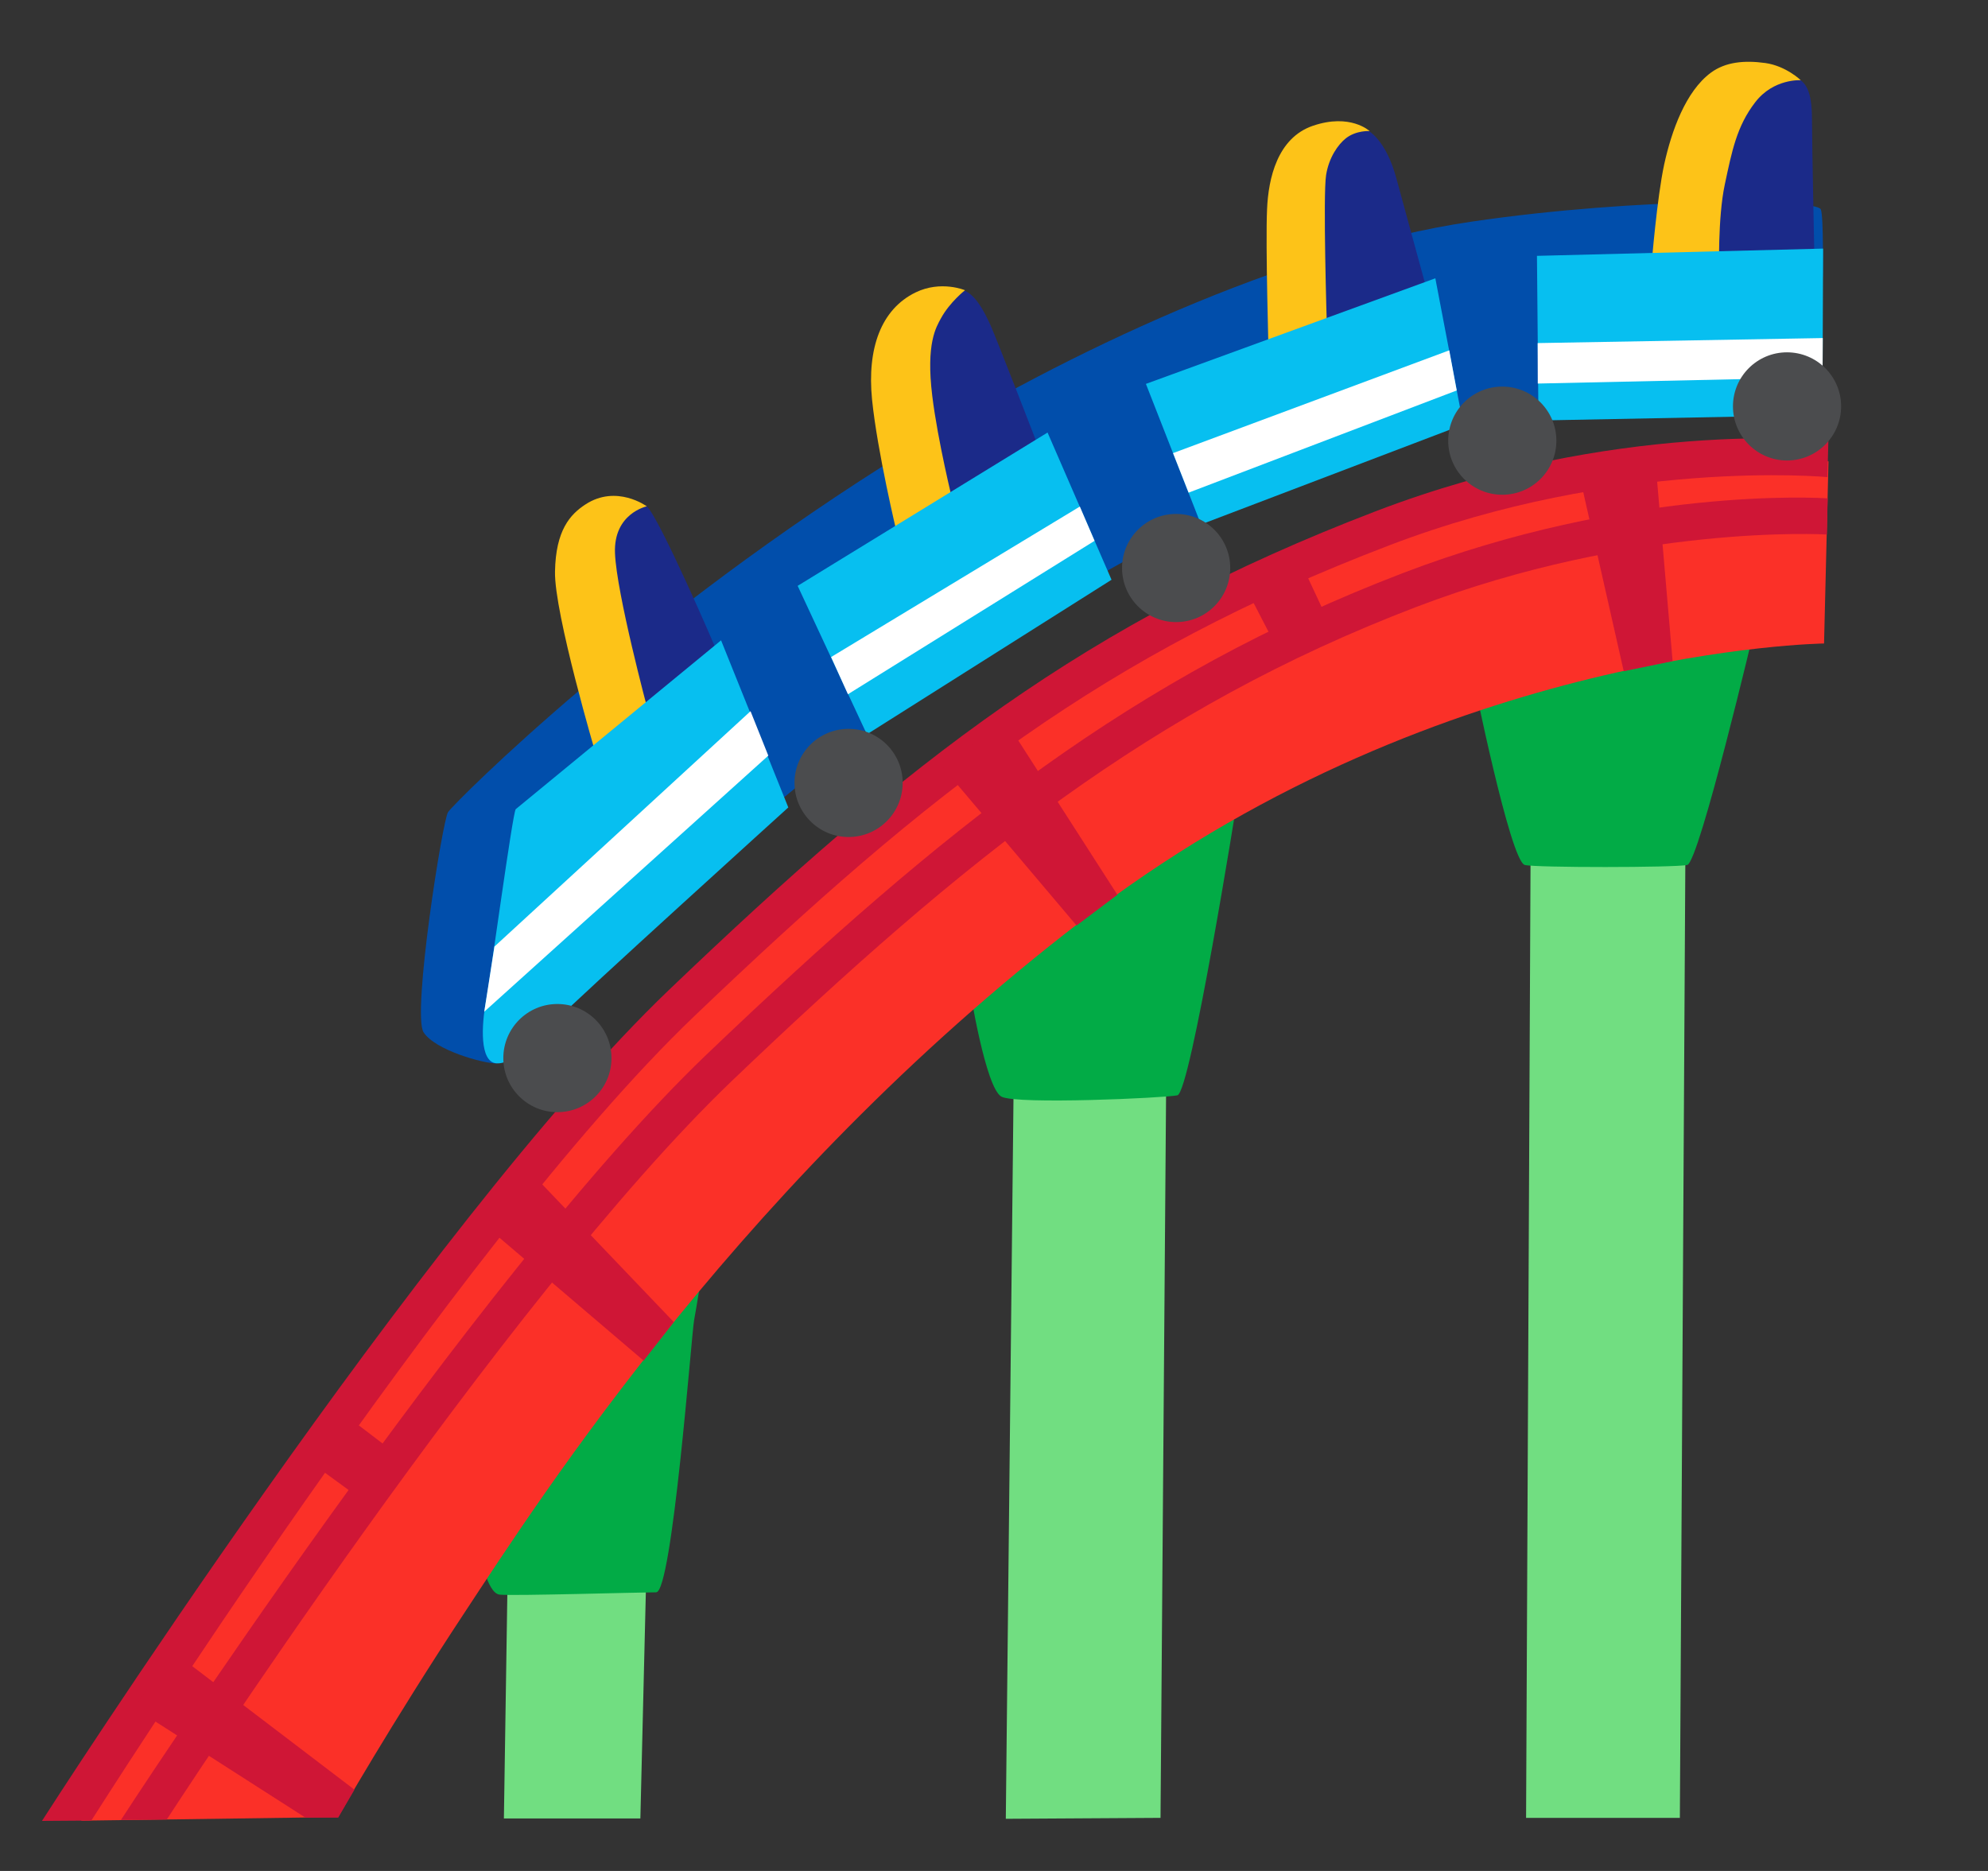 <svg width="17" height="16" viewBox="0 0 17 16" fill="none" xmlns="http://www.w3.org/2000/svg">
<rect x="0" y="0" width="17" height="16" fill="#333333" stroke="none"/>
<g clip-path="url(#clip0_2549_11205)">
<path d="M13.089 7.173L13.05 15.546H14.365L14.414 6.983L13.089 7.173Z" fill="#71DE81"/>
<path d="M8.669 9.171L8.601 15.554L9.924 15.546L9.974 9.024L8.669 9.171Z" fill="#71DE81"/>
<path d="M4.341 13.465L4.309 15.551H5.476L5.529 13.36L4.341 13.465Z" fill="#71DE81"/>
<path d="M4.944 11.496L4.101 13.261C4.101 13.261 4.159 13.625 4.273 13.637C4.386 13.649 5.475 13.617 5.611 13.617C5.748 13.617 5.913 11.418 5.935 11.293C5.958 11.168 6.015 10.814 6.015 10.814L4.944 11.496Z" fill="#02AB46"/>
<path d="M8.291 8.445C8.291 8.445 8.428 9.31 8.565 9.379C8.701 9.447 9.954 9.39 10.068 9.367C10.181 9.345 10.58 6.84 10.58 6.84L8.291 8.445Z" fill="#02AB46"/>
<path d="M12.595 5.781C12.595 5.781 12.914 7.364 13.039 7.397C13.127 7.421 14.325 7.42 14.428 7.397C14.53 7.375 15.009 5.348 15.009 5.348L12.595 5.781Z" fill="#02AB46"/>
<path d="M3.832 6.944C3.785 7.008 3.522 8.672 3.622 8.828C3.722 8.982 4.132 9.094 4.242 9.094C4.354 9.094 5.484 7.775 5.484 7.775L6.714 6.811L7.766 5.947L9.484 4.872L10.591 4.253L12.352 3.621L13.294 3.578L15.587 2.366C15.587 2.366 15.596 1.849 15.57 1.79C15.53 1.7 14.019 1.684 12.58 1.896C10.985 2.131 9.107 3.021 7.756 3.857C5.496 5.254 3.907 6.843 3.832 6.944Z" fill="#014EAB"/>
<path d="M15.598 5.503C15.598 5.503 12.35 5.544 9.376 7.779C6.403 10.014 4.603 12.835 3.973 13.79C3.343 14.745 2.891 15.539 2.891 15.539L0.695 15.57L1.476 14.051L4.384 10.166L7.229 7.238L9.768 5.436L11.873 4.481L13.869 4.048L15.636 3.945L15.598 5.503Z" fill="#FB3028"/>
<path d="M1.426 15.56L1.034 15.564C1.062 15.519 4.062 10.912 6.041 9.019C8.075 7.076 9.7 5.78 11.996 4.901C13.934 4.16 15.56 4.257 15.629 4.262L15.622 4.571C15.606 4.57 13.979 4.477 12.107 5.192C9.86 6.052 8.261 7.33 6.257 9.245C4.306 11.114 1.456 15.516 1.426 15.56Z" fill="#CF1636"/>
<path d="M0.781 15.569L0.359 15.572C0.39 15.523 3.644 10.453 5.717 8.469C7.777 6.498 9.28 5.323 11.767 4.371C13.8 3.594 15.56 3.76 15.635 3.769L15.627 4.08C15.61 4.079 13.839 3.914 11.879 4.664C9.44 5.596 7.962 6.754 5.932 8.695C3.887 10.652 0.814 15.519 0.781 15.569Z" fill="#CF1636"/>
<path d="M9.206 7.915L8.062 6.562L8.595 6.157L9.555 7.652L9.206 7.915Z" fill="#CF1636"/>
<path d="M13.885 5.74L13.496 4.019L14.155 3.935L14.303 5.654L13.885 5.74Z" fill="#CF1636"/>
<path d="M5.504 11.636L4.147 10.479L4.556 10.044L5.762 11.306L5.504 11.636Z" fill="#CF1636"/>
<path d="M2.612 15.544L1.146 14.605L1.471 14.117L3.031 15.305L2.892 15.544H2.612Z" fill="#CF1636"/>
<path d="M10.665 5.05L10.936 5.574L11.366 5.329L11.121 4.805L10.665 5.05Z" fill="#CF1636"/>
<path d="M2.943 12.094L3.414 12.453L3.096 12.826L2.674 12.518L2.943 12.094Z" fill="#CF1636"/>
<path d="M6.134 5.58C6.12 5.539 5.631 4.41 5.529 4.329C5.426 4.247 5.08 4.459 5.08 4.459L4.95 5.519L5.504 6.305L6.134 5.58Z" fill="#1B2A89"/>
<path d="M8.875 3.809C8.875 3.809 8.526 2.906 8.471 2.783C8.416 2.659 8.327 2.495 8.225 2.481C8.122 2.468 7.829 2.878 7.829 2.878L7.692 3.8L8.007 4.478L8.875 3.809Z" fill="#1B2A89"/>
<path d="M12.213 2.522C12.213 2.522 12.036 1.874 11.941 1.526C11.856 1.212 11.706 1.08 11.59 1.08C11.474 1.08 11.241 1.292 11.241 1.292L11.105 1.785L11.111 2.879L12.213 2.522Z" fill="#1B2A89"/>
<path d="M14.605 2.304L15.515 2.181C15.515 2.181 15.495 1.231 15.495 1.039C15.495 0.846 15.475 0.67 15.31 0.656C15.145 0.643 14.804 0.889 14.804 0.889L14.469 1.736L14.605 2.304Z" fill="#1B2A89"/>
<path d="M15.399 0.686C15.399 0.686 15.166 0.67 15.009 0.875C14.851 1.08 14.81 1.293 14.749 1.579C14.688 1.865 14.701 2.324 14.701 2.324L14.124 2.253C14.124 2.253 14.169 1.694 14.231 1.406C14.294 1.119 14.415 0.78 14.631 0.621C14.755 0.53 14.915 0.514 15.096 0.539C15.273 0.564 15.399 0.686 15.399 0.686Z" fill="#FDC318"/>
<path d="M11.346 2.775C11.346 2.775 11.312 1.665 11.34 1.496C11.364 1.347 11.442 1.235 11.511 1.181C11.6 1.113 11.712 1.121 11.712 1.121C11.712 1.121 11.547 0.966 11.226 1.076C10.924 1.18 10.846 1.524 10.835 1.79C10.821 2.091 10.849 3.049 10.849 3.049L11.346 2.775Z" fill="#FDC318"/>
<path d="M8.15 4.301C8.15 4.301 8.019 3.772 7.972 3.385C7.917 2.934 8.006 2.797 8.047 2.721C8.122 2.584 8.252 2.482 8.252 2.482C8.252 2.482 8.047 2.395 7.829 2.501C7.534 2.645 7.414 2.979 7.457 3.415C7.502 3.864 7.671 4.566 7.671 4.566L8.15 4.301Z" fill="#FDC318"/>
<path d="M5.531 4.33C5.531 4.33 5.245 4.39 5.259 4.731C5.272 5.074 5.539 6.071 5.539 6.071L5.097 6.456C5.097 6.456 4.739 5.245 4.746 4.889C4.752 4.534 4.876 4.399 5.006 4.314C5.272 4.14 5.531 4.33 5.531 4.33Z" fill="#FDC318"/>
<path d="M4.41 6.92C4.382 6.961 4.197 8.335 4.157 8.554C4.116 8.773 4.102 9.078 4.242 9.093C4.382 9.108 4.601 8.889 4.765 8.718C4.929 8.546 6.741 6.905 6.741 6.905L6.166 5.476L4.41 6.92Z" fill="#07BFF0"/>
<path d="M6.821 5.01L8.958 3.699L9.505 4.958L7.413 6.28L6.821 5.01Z" fill="#07BFF0"/>
<path d="M9.799 3.283L12.274 2.38L12.513 3.631L10.27 4.485L9.799 3.283Z" fill="#07BFF0"/>
<path d="M13.143 2.188L13.156 3.596L15.584 3.549L15.59 2.126L13.143 2.188Z" fill="#07BFF0"/>
<path d="M6.418 6.082L4.228 8.095L4.141 8.652L6.57 6.462L6.418 6.082Z" fill="white"/>
<path d="M7.107 5.619L9.234 4.332L9.36 4.625L7.251 5.937L7.107 5.619Z" fill="white"/>
<path d="M10.031 3.875L12.393 2.996L12.457 3.339L10.164 4.213L10.031 3.875Z" fill="white"/>
<path d="M13.149 2.934L15.587 2.891L15.585 3.227L13.15 3.28L13.149 2.934Z" fill="white"/>
<path d="M10.057 5.32C10.313 5.32 10.52 5.113 10.52 4.857C10.52 4.602 10.313 4.395 10.057 4.395C9.802 4.395 9.595 4.602 9.595 4.857C9.595 5.113 9.802 5.32 10.057 5.32Z" fill="#4B4C4E"/>
<path d="M12.846 4.231C13.102 4.231 13.309 4.024 13.309 3.769C13.309 3.513 13.102 3.306 12.846 3.306C12.591 3.306 12.384 3.513 12.384 3.769C12.384 4.024 12.591 4.231 12.846 4.231Z" fill="#4B4C4E"/>
<path d="M15.281 3.938C15.537 3.938 15.744 3.73 15.744 3.475C15.744 3.22 15.537 3.013 15.281 3.013C15.026 3.013 14.819 3.22 14.819 3.475C14.819 3.73 15.026 3.938 15.281 3.938Z" fill="#4B4C4E"/>
<path d="M7.256 7.158C7.512 7.158 7.719 6.95 7.719 6.695C7.719 6.44 7.512 6.233 7.256 6.233C7.001 6.233 6.794 6.44 6.794 6.695C6.794 6.95 7.001 7.158 7.256 7.158Z" fill="#4B4C4E"/>
<path d="M4.766 9.511C5.022 9.511 5.229 9.304 5.229 9.049C5.229 8.793 5.022 8.586 4.766 8.586C4.511 8.586 4.304 8.793 4.304 9.049C4.304 9.304 4.511 9.511 4.766 9.511Z" fill="#4B4C4E"/>
</g>
<defs>
<clipPath id="clip0_2549_11205">
<rect width="16" height="16" fill="white" transform="translate(0.125)"/>
</clipPath>
</defs>
</svg>
